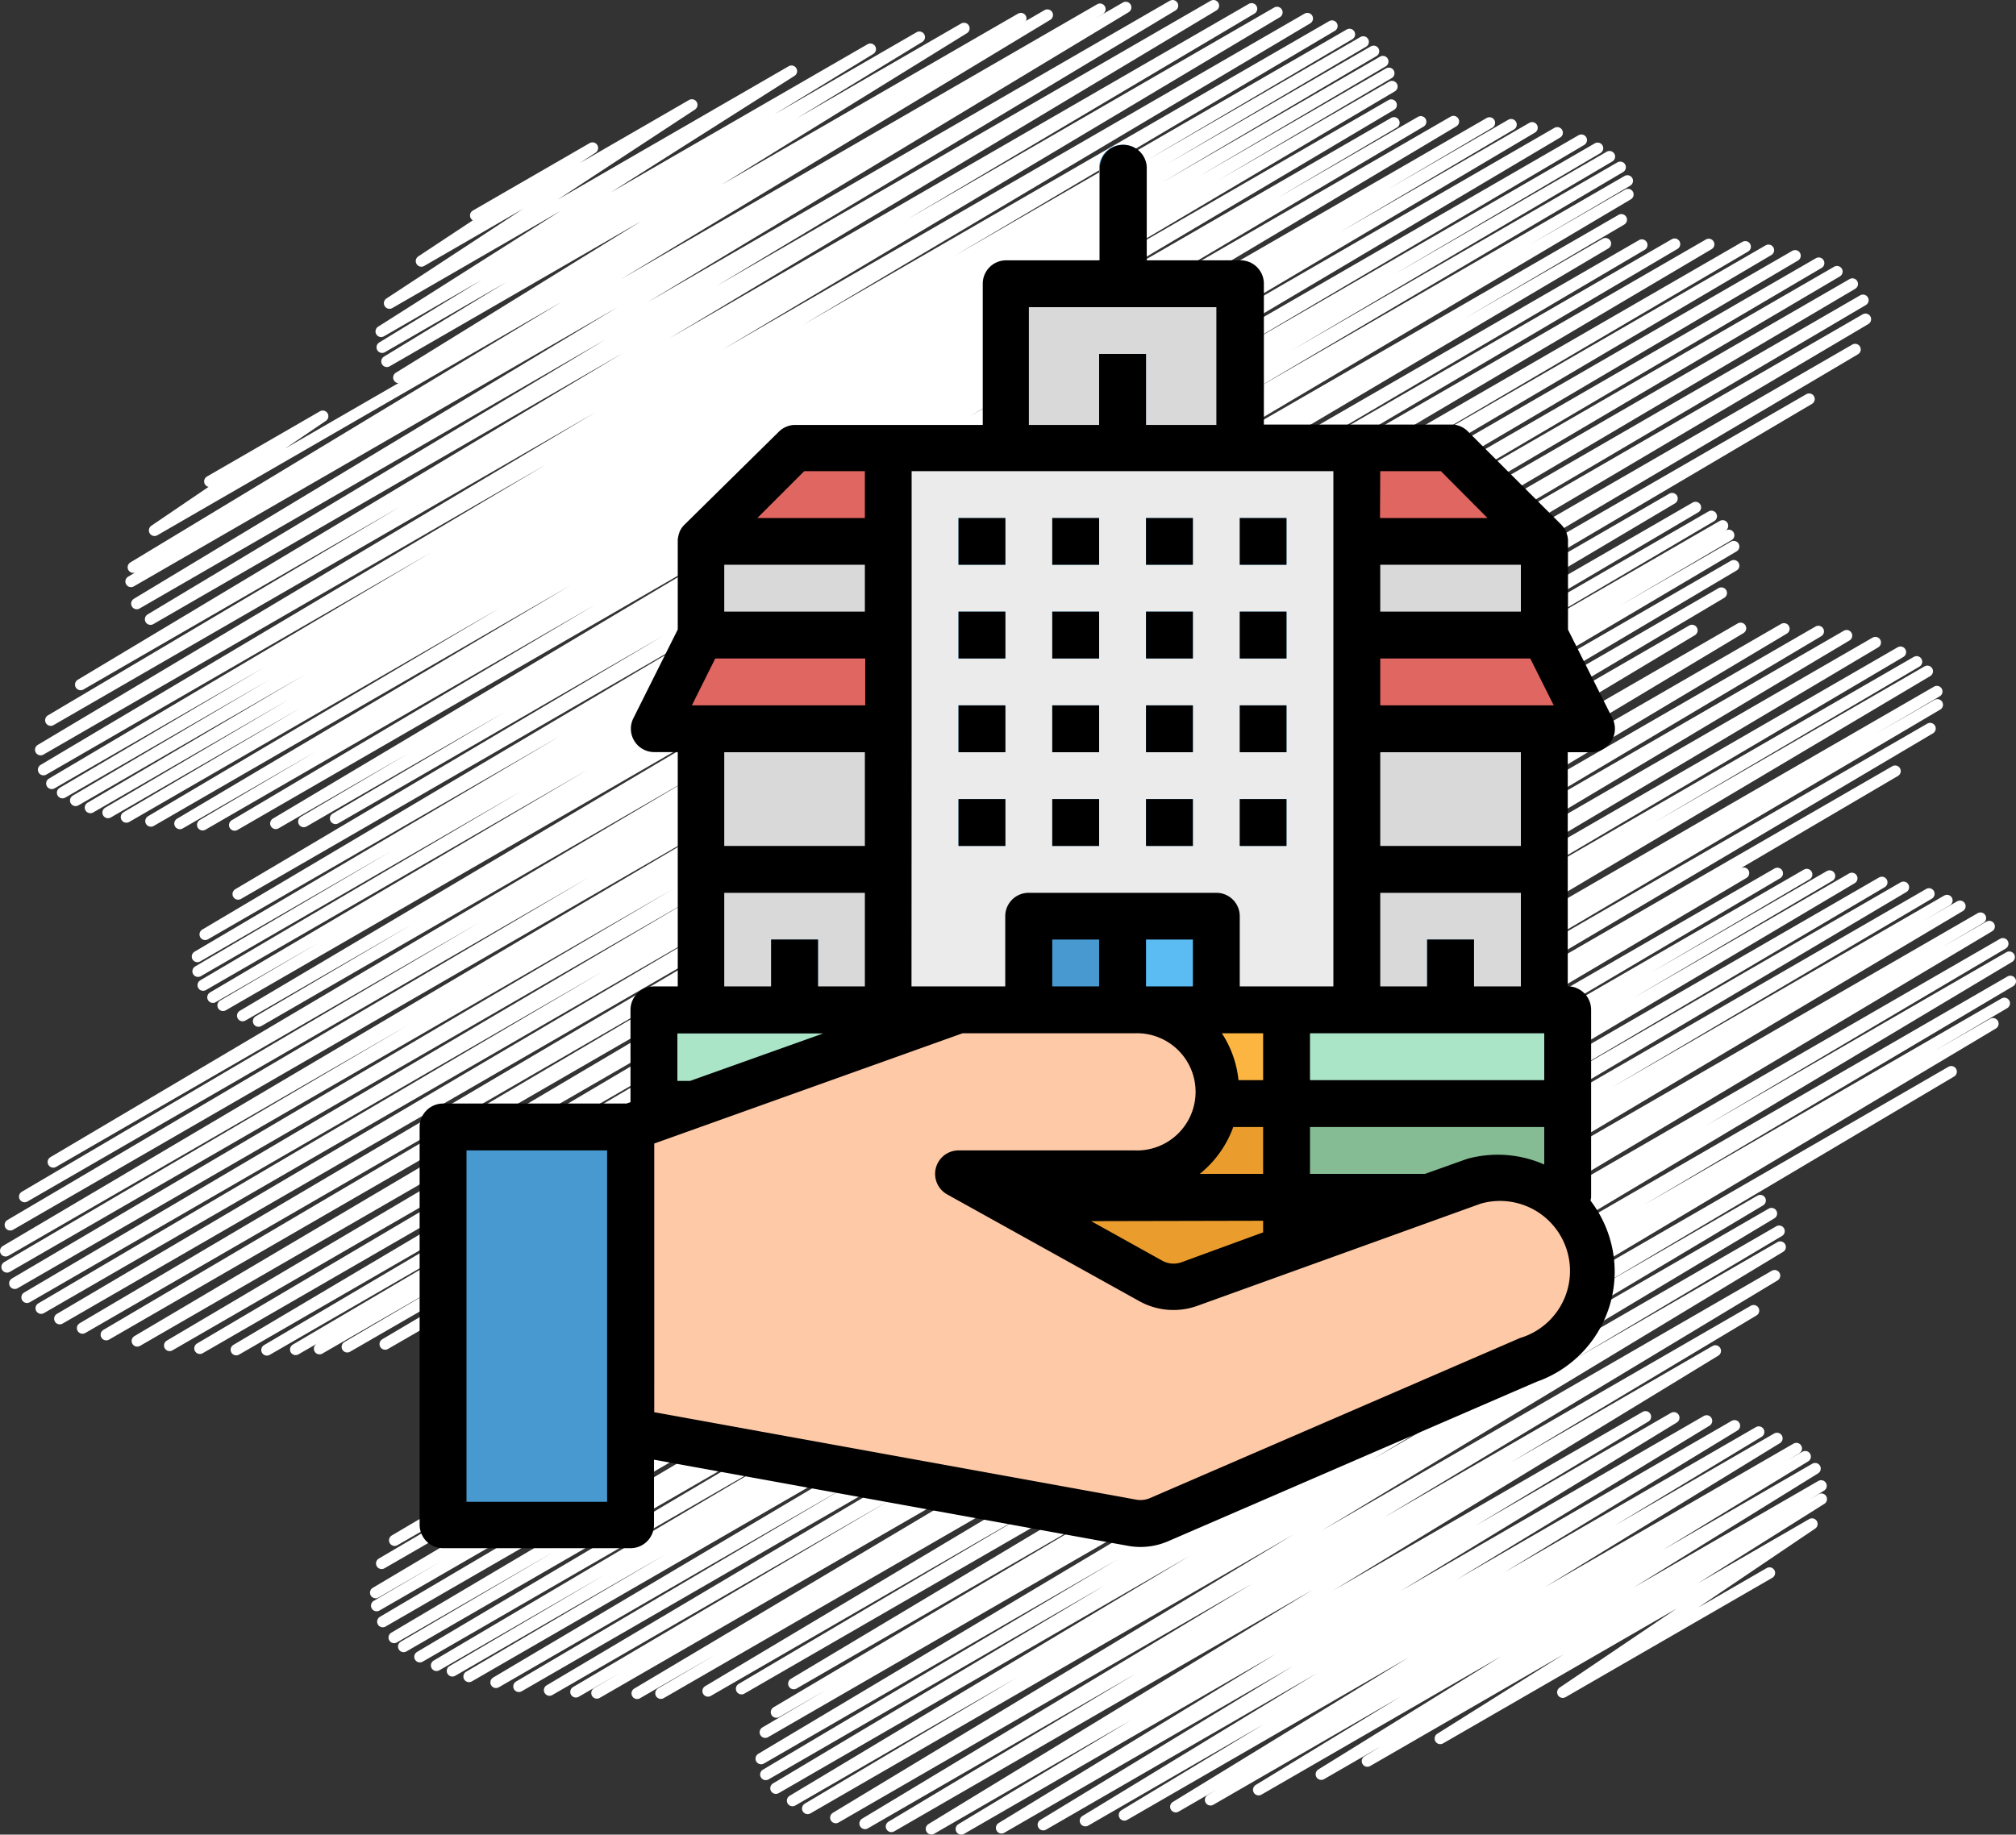 <svg xmlns="http://www.w3.org/2000/svg" viewBox="0 0 161.28 146.8"><rect x="0" y="0" width="161.28" height="146.8" fill="#333333" stroke="none"/><defs><style>.cls-1{fill:none;stroke:#fff;stroke-linecap:round;stroke-linejoin:round;stroke-width:0.9px;}.cls-2{fill:#4799cf;}.cls-3{fill:#d9d9d9;}.cls-4{fill:#aae5c8;}.cls-5{fill:#85bc94;}.cls-6{fill:#ea9d2d;}.cls-7{fill:#ebebeb;}.cls-8{fill:#5abcf3;}.cls-9{fill:#e06661;}.cls-10{fill:#cdcdcd;}.cls-11{fill:#fbb540;}.cls-12{fill:#fdc9a6;}</style></defs><title>educacion cifras</title><g id="Capa_2" data-name="Capa 2"><g id="Capa_1-2" data-name="Capa 1"><polyline class="cls-1" points="16.78 38.52 25.82 33.3 12.36 42.44 83.79 1.2 10.66 45.39 88 0.73 10.48 46.53 90.06 0.59 10.94 48.3 93.81 0.45 12.04 49.55 97.08 0.45 6.45 54.78 100.13 0.7 4.06 57.63 102.16 0.99 3.25 59.99 104.59 1.48 3.48 61.59 106.56 2.08 4.14 62.69 107.96 2.75 5 63.43 109.06 3.35 6.05 64.05 109.89 4.1 7.23 64.62 110.63 4.92 8.64 65.02 111.11 5.86 10.11 65.38 111.36 6.92 12.07 65.7 111.3 8.4 14.39 65.9 111.52 9.82 16.21 66 113.66 9.74 18.77 66.02 116.28 9.72 22.06 65.89 119.16 9.83 24.3 65.74 120.89 9.97 26.84 65.49 122.57 10.22 19.05 71.54 124.58 10.62 16.41 74.77 126.51 11.21 15.79 76.54 127.81 11.86 15.84 77.72 128.76 12.53 16.25 78.83 129.62 13.38 17.03 79.8 130.19 14.47 17.84 80.45 130.24 15.56 19.41 81.27 129.71 17.58 20.68 81.71 128.44 19.49 4.26 92.98 131.35 19.6 1.97 95.75 133.97 19.53 0.82 98.01 136.7 19.55 0.45 100.09 139.62 19.74 0.56 101.38 141.48 20.02 1.18 102.69 143.61 20.46 2.16 103.81 145.5 21.05 3.29 104.68 146.96 21.73 4.78 105.52 148.19 22.72 6.6 106.27 149.04 24.02 8.5 106.8 149.24 25.54 10.98 107.3 148.41 27.96 13.57 107.66 144.73 31.93 15.99 107.89 133.77 39.89 18.9 108 135.64 40.6 21.35 108.02 136.91 41.31 23.65 107.98 137.81 42.07 25.56 107.92 138.3 42.83 27.78 107.77 138.7 43.73 30.81 107.55 138.7 45.26 34.28 107.17 137.71 47.45 37.92 106.69 135.36 50.44 42.83 105.94 139.25 50.27 48.06 104.97 142.72 50.31 48.5 106.51 145.47 50.52 48.99 107.87 147.73 50.86 49.96 109.19 150.03 51.41 34.08 120.29 152.04 52.18 31.57 123.25 153.33 52.95 30.53 125.1 154.19 53.71 30.05 127.44 154.95 55.33 30.13 128.48 154.99 56.39 30.62 129.76 154.41 58.29 31.53 131.03 151.61 61.7 32.29 131.75 139.49 69.86 33.59 132.57 142.19 69.88 34.92 133.26 144.54 69.97 36.19 133.7 146.37 70.09 37.52 134.15 148.15 70.28 39.68 134.62 150.55 70.6 41.51 134.94 152.28 70.99 43.96 135.24 154.32 71.52 46.07 135.38 155.76 72.05 47.75 135.47 156.8 72.51 50.97 135.5 158.44 73.46 52.87 135.49 159.14 74.13 56.64 135.31 160.23 75.51 59.32 135.13 160.74 76.58 63.5 134.72 160.83 78.52 62.11 137 160.35 80.28 61.22 138.61 159.44 81.91 60.89 140.72 156.1 85.75 61.26 141.99 140.82 96.06 62.07 143.09 141.72 97.1 63.4 144.08 142.33 98.51 64.61 144.71 142.42 99.78 66.86 145.44 141.97 102.07 69.2 145.91 140.29 104.87 71.31 146.15 137.23 108.09 74.51 146.34 131.64 113.36 76.9 146.35 133.91 113.44 80.12 146.26 136.53 113.69 83.46 146.01 138.76 114.08 86.83 145.69 140.7 114.58 89.95 145.23 142.16 115.09 94.06 144.57 143.71 115.9 96.84 144.02 144.42 116.55 100.69 143.21 145.21 117.51 105.7 141.97 145.69 118.89 109.39 140.92 145.71 119.95 115.22 139.11 144.96 121.94 125.02 135.41 141.56 125.86"/><polyline class="cls-1" points="38.05 17.24 47.4 11.84 33.71 20.89 55.35 8.39 31.16 24.26 63.32 5.69 30.49 26.52 69.63 3.93 30.57 27.79 73.55 2.97 30.95 28.92 77.12 2.27 31.9 30.21 81.67 1.48"/><path class="cls-2" d="M89.8,24.58a1.88,1.88,0,0,1-1.87-1.88V13.33a1.88,1.88,0,0,1,3.75,0V22.7A1.88,1.88,0,0,1,89.8,24.58Z"/><path class="cls-3" d="M80.43,22.7H99.18V35.82H80.43Z"/><path class="cls-2" d="M87.93,28.32h3.75V37.7H87.93Z"/><path class="cls-4" d="M52.32,80.81h73.1V88.3H52.32Z"/><path class="cls-5" d="M52.32,88.3h73.1v7.5H52.32Z"/><path class="cls-4" d="M52.32,95.8h73.1v7.5H52.32Z"/><path class="cls-6" d="M76.68,80.81h26.24v26.24H76.68Z"/><path class="cls-7" d="M71.06,35.82h37.49v45H71.06Z"/><path class="cls-8" d="M76.68,41.45h3.75v3.74H76.68Z"/><path class="cls-8" d="M84.18,41.45h3.75v3.74H84.18Z"/><path class="cls-8" d="M91.68,41.45h3.75v3.74H91.68Z"/><path class="cls-8" d="M99.18,41.45h3.74v3.74H99.18Z"/><path class="cls-8" d="M76.68,48.94h3.75v3.75H76.68Z"/><path class="cls-8" d="M84.18,48.94h3.75v3.75H84.18Z"/><path class="cls-8" d="M91.68,48.94h3.75v3.75H91.68Z"/><path class="cls-8" d="M99.18,48.94h3.74v3.75H99.18Z"/><path class="cls-8" d="M76.68,56.44h3.75v3.75H76.68Z"/><path class="cls-8" d="M84.18,56.44h3.75v3.75H84.18Z"/><path class="cls-8" d="M91.68,56.44h3.75v3.75H91.68Z"/><path class="cls-8" d="M99.18,56.44h3.74v3.75H99.18Z"/><path class="cls-8" d="M76.68,63.94h3.75v3.75H76.68Z"/><path class="cls-8" d="M84.18,63.94h3.75v3.75H84.18Z"/><path class="cls-8" d="M91.68,63.94h3.75v3.75H91.68Z"/><path class="cls-8" d="M99.18,63.94h3.74v3.75H99.18Z"/><path class="cls-2" d="M82.31,73.31H89.8v7.5H82.31Z"/><path class="cls-8" d="M89.8,73.31h7.5v7.5H89.8Z"/><path class="cls-3" d="M56.06,58.31h15v22.5h-15Z"/><path class="cls-9" d="M71.06,58.31H52.32l3.74-7.49h15Z"/><path class="cls-10" d="M56.06,67.69h15v3.75h-15Z"/><path class="cls-3" d="M56.06,43.32h15v7.5h-15Z"/><path class="cls-3" d="M123.54,80.81h-15V58.31h15Z"/><path class="cls-9" d="M108.55,58.31h18.74l-3.75-7.49h-15Z"/><path class="cls-10" d="M108.55,67.69h15v3.75h-15Z"/><path class="cls-3" d="M108.55,43.32h15v7.5h-15Z"/><path class="cls-2" d="M61.69,75.18h3.75v5.63H61.69Z"/><path class="cls-2" d="M114.17,75.18h3.75v5.63h-3.75Z"/><path class="cls-9" d="M56.06,43.32l7.5-7.5h7.5v7.5Z"/><path class="cls-9" d="M123.54,43.32l-7.49-7.5h-7.5v7.5Z"/><path class="cls-11" d="M80.43,80.81h22.49V88.3H80.43Z"/><path class="cls-12" d="M117.92,94.52l-22.76,8.2a3.74,3.74,0,0,1-3.1-.25L76.68,93.93H90.74a6.56,6.56,0,1,0,0-13.12H76.68L50.44,90.18H48.57v24.37h1.87l40.11,7.29a3.72,3.72,0,0,0,2.16-.25l29.58-12.79a7.47,7.47,0,0,0-4.37-14.28Z"/><path class="cls-2" d="M35.45,90.18h15V122h-15Z"/><path d="M127.29,95.8v-15a1.88,1.88,0,0,0-1.87-1.88V60.19h1.87A1.88,1.88,0,0,0,129,57.48l-3.56-7.1V43.32a.45.45,0,0,0,0-.11,1.71,1.71,0,0,0-.1-.5.64.64,0,0,0-.06-.18,2.06,2.06,0,0,0-.35-.52v0l-7.5-7.49a1.84,1.84,0,0,0-1.32-.55h-15V22.7a1.87,1.87,0,0,0-1.87-1.87h-7.5v-7.5a1.88,1.88,0,0,0-3.75,0v7.5h-7.5a1.87,1.87,0,0,0-1.87,1.87V34h-15a1.88,1.88,0,0,0-1.32.55L54.74,42v0a1.86,1.86,0,0,0-.36.52l-.06.18a2.11,2.11,0,0,0-.1.5s0,.07,0,.11v7.06l-3.55,7.1a1.87,1.87,0,0,0,1.68,2.71h1.87V78.93H52.32a1.88,1.88,0,0,0-1.88,1.88v7.38l-.32.11H35.45a1.88,1.88,0,0,0-1.88,1.88V122a1.88,1.88,0,0,0,1.88,1.88h15A1.88,1.88,0,0,0,52.32,122V116.8l37.91,6.89a5.58,5.58,0,0,0,3.23-.37l29.45-12.75a9.33,9.33,0,0,0,4.33-14.5A2.56,2.56,0,0,0,127.29,95.8ZM48.57,114.55v5.62H37.32V92.05H48.57ZM110.42,37.7h4.85L119,41.45h-8.6Zm0,7.49h11.25v3.75H110.42Zm0,7.5h12l1.88,3.75H110.42Zm0,7.5h11.25v7.5H110.42Zm0,11.25h11.25v7.49h-3.75V75.18h-3.75v3.75h-3.75Zm13.12,11.24v3.75H104.8V82.68Zm0,7.5v3a9.21,9.21,0,0,0-6.1-.47l-.16.05L114,93.93H104.8V90.18ZM82.31,24.58h15V34H91.68V28.32H87.93V34H82.31ZM72.93,58.31V37.7h33.74V78.93H99.18V73.31a1.87,1.87,0,0,0-1.88-1.87h-15a1.87,1.87,0,0,0-1.88,1.87v5.62h-7.5Zm28.12,39.37v.93L94.52,101a1.87,1.87,0,0,1-1.55-.13l-5.68-3.16ZM95.43,78.93H91.68V75.18h3.75Zm.55,15a8.53,8.53,0,0,0,2.68-3.75h2.39v3.75Zm4.44-7.5H99.08a8.42,8.42,0,0,0-1.33-3.75h3.3v3.75ZM87.93,75.18v3.75H84.18V75.18ZM64.34,37.7h4.85v3.75h-8.6Zm-6.4,7.49H69.19v3.75H57.94Zm-.72,7.5h12v3.75H55.35Zm4.47,22.49v3.75H57.94V71.44H69.19v7.49H65.44V75.18Zm-3.75-7.49v-7.5H69.19v7.5Zm-3.75,15H65.86l-10.65,3.8-.27,0h-.75Zm67.35,24.4L92,119.87a1.91,1.91,0,0,1-1.08.13l-38.58-7V91.5L77,82.68H90.74a4.69,4.69,0,1,1,0,9.37H76.68a1.88,1.88,0,0,0-.91,3.52l15.37,8.54a5.63,5.63,0,0,0,4.64.38l22.68-8.18a5.6,5.6,0,0,1,3.08,10.77Z"/><path d="M76.68,41.45h3.75v3.74H76.68Z"/><path d="M84.18,41.45h3.75v3.74H84.18Z"/><path d="M91.68,41.45h3.75v3.74H91.68Z"/><path d="M99.18,41.45h3.74v3.74H99.18Z"/><path d="M76.68,48.94h3.75v3.75H76.68Z"/><path d="M84.18,48.94h3.75v3.75H84.18Z"/><path d="M91.68,48.94h3.75v3.75H91.68Z"/><path d="M99.18,48.94h3.74v3.75H99.18Z"/><path d="M76.68,56.44h3.75v3.75H76.68Z"/><path d="M84.18,56.44h3.75v3.75H84.18Z"/><path d="M91.68,56.44h3.75v3.75H91.68Z"/><path d="M99.18,56.44h3.74v3.75H99.18Z"/><path d="M76.68,63.94h3.75v3.75H76.68Z"/><path d="M84.18,63.94h3.75v3.75H84.18Z"/><path d="M91.68,63.94h3.75v3.75H91.68Z"/><path d="M99.18,63.94h3.74v3.75H99.18Z"/></g></g></svg>